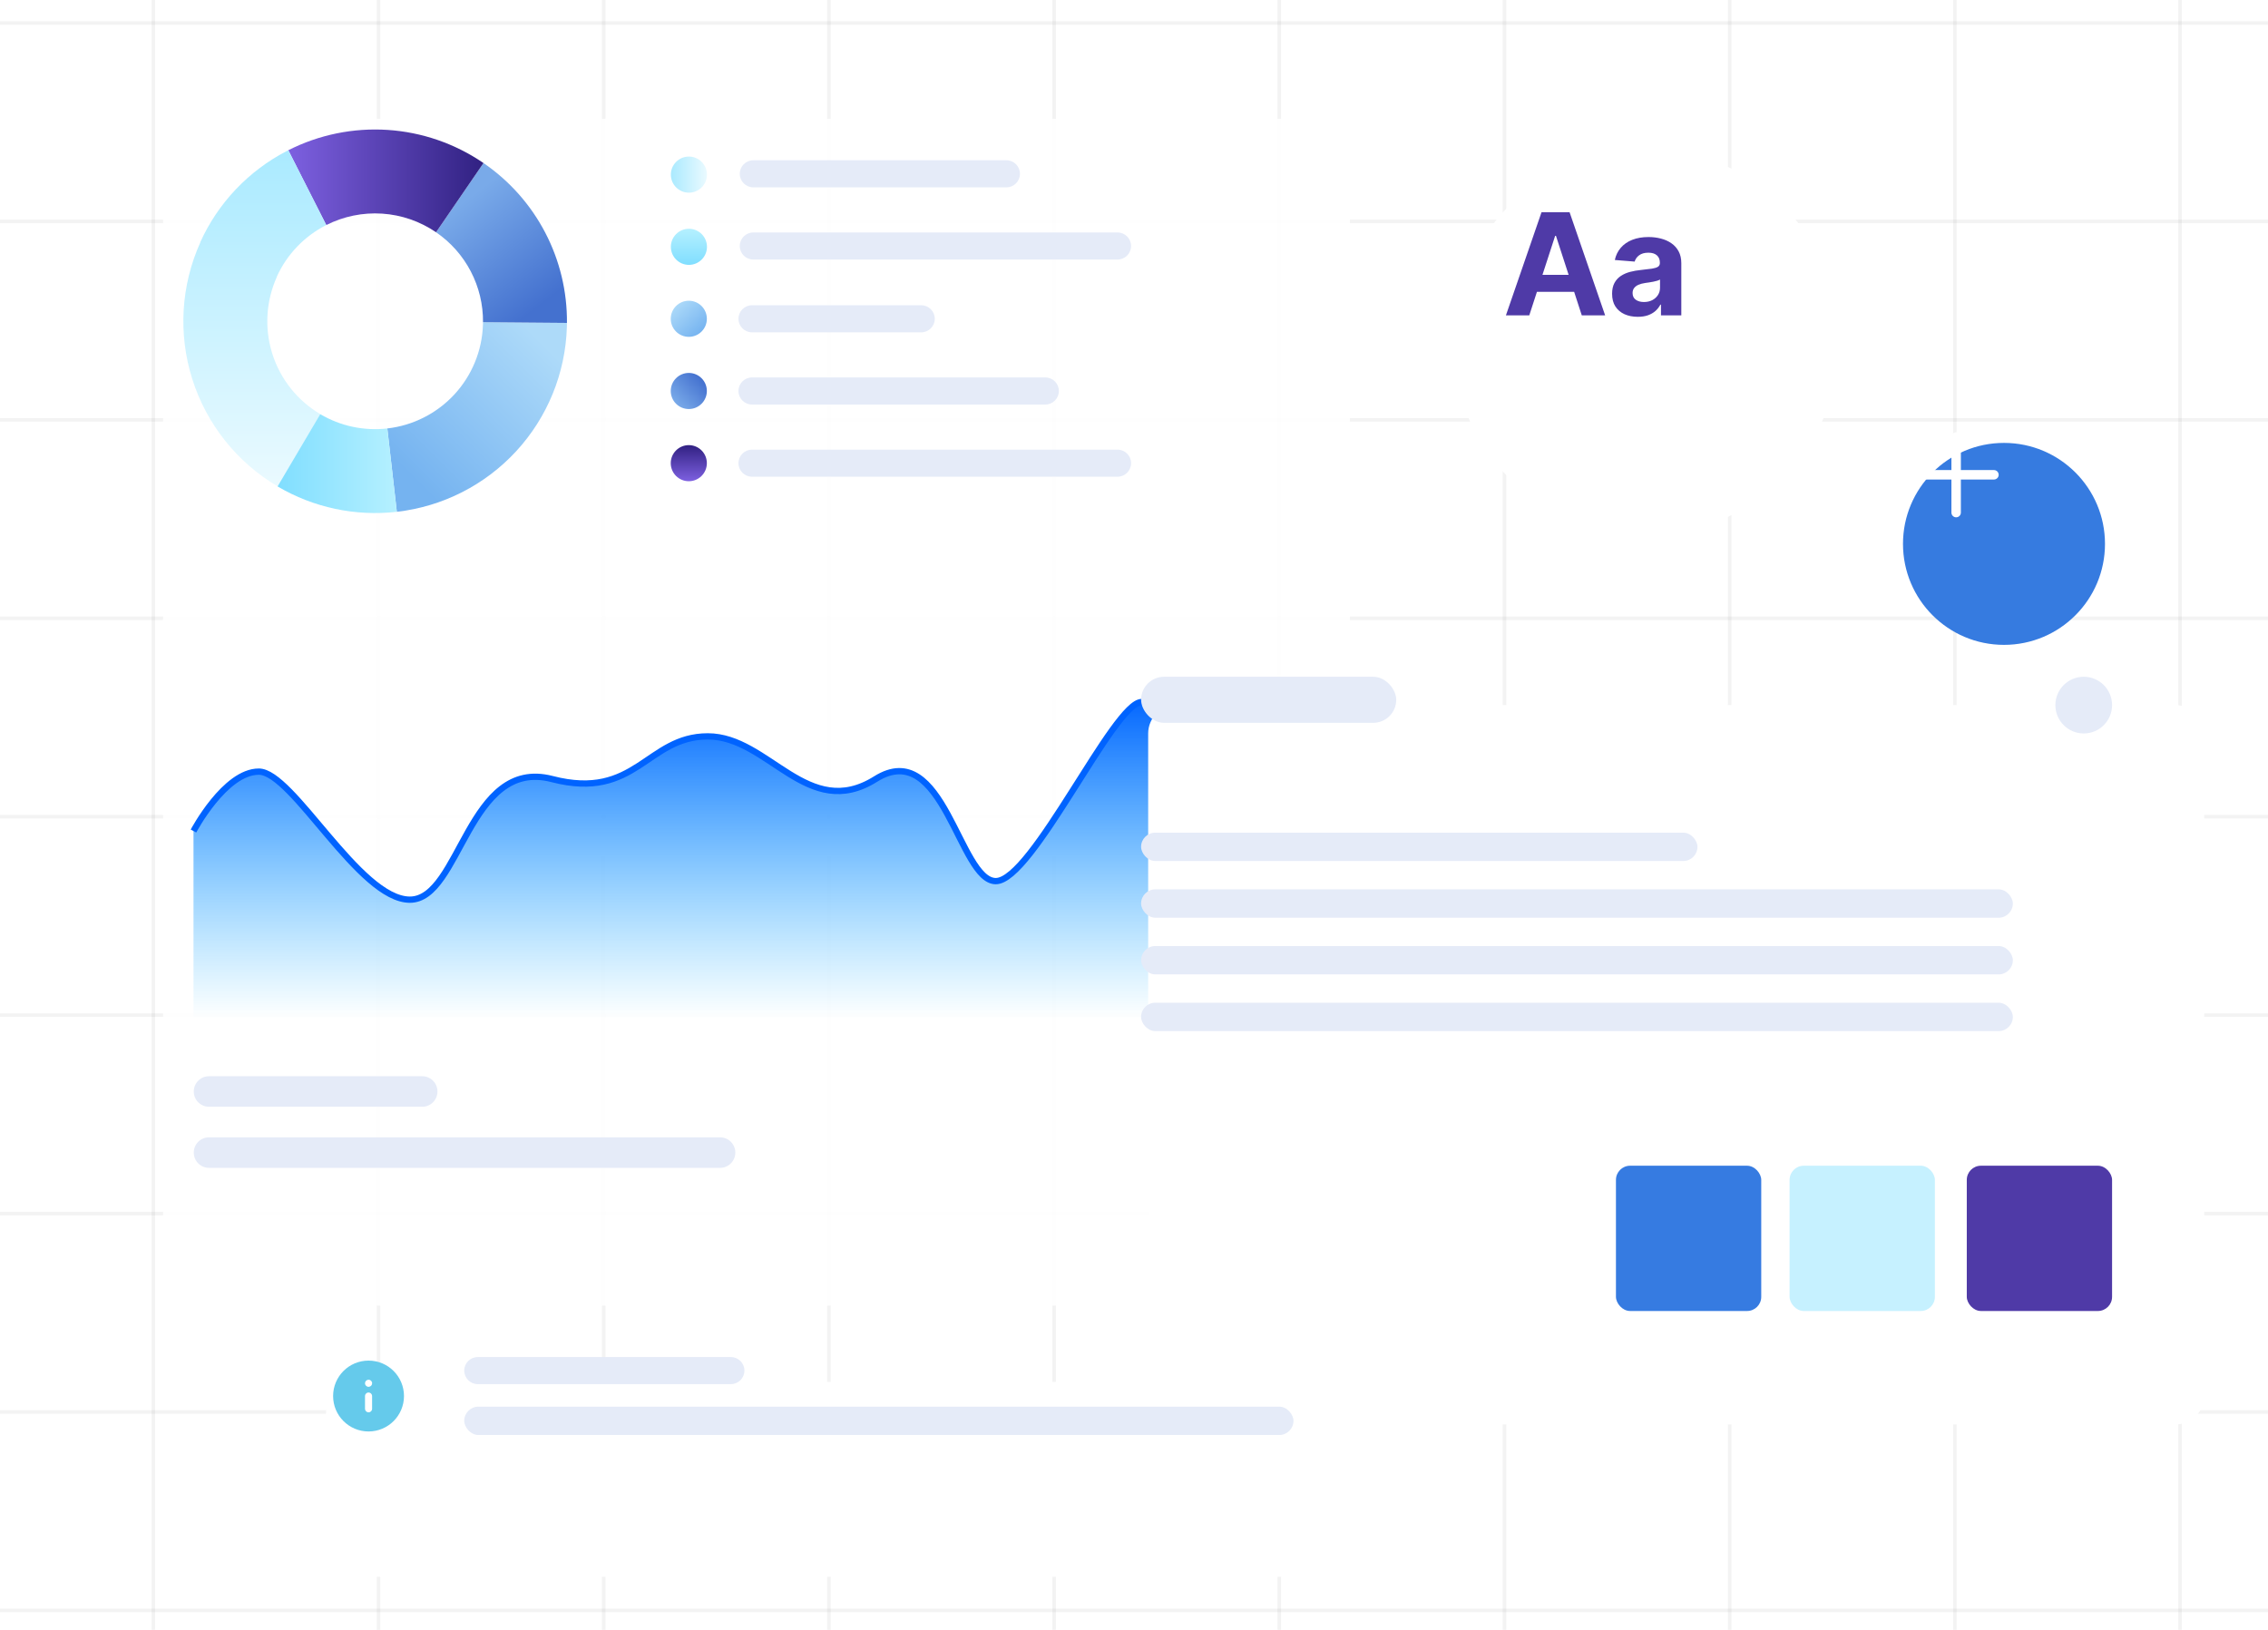 <svg width="640" height="460" viewBox="0 0 640 460" fill="none" xmlns="http://www.w3.org/2000/svg">
<g clip-path="url(#clip0_1385_1749)">
<g opacity="0.05">
<line x1="43.273" y1="-22" x2="43.273" y2="476" stroke="black"/>
<line x1="106.816" y1="-22" x2="106.816" y2="476" stroke="black"/>
<line x1="170.363" y1="-22" x2="170.363" y2="476" stroke="black"/>
<line x1="233.91" y1="-22" x2="233.91" y2="476" stroke="black"/>
<line x1="297.453" y1="-22" x2="297.453" y2="476" stroke="black"/>
<line x1="361" y1="-22" x2="361" y2="476" stroke="black"/>
<line x1="424.547" y1="-22" x2="424.547" y2="476" stroke="black"/>
<line x1="488.09" y1="-22" x2="488.09" y2="476" stroke="black"/>
<line x1="551.637" y1="-22" x2="551.637" y2="476" stroke="black"/>
<line x1="615.184" y1="-22" x2="615.184" y2="476" stroke="black"/>
</g>
<g opacity="0.05">
<line x1="707" y1="6.5" x2="-32" y2="6.5" stroke="black"/>
<line x1="707" y1="62.5" x2="-32" y2="62.5" stroke="black"/>
<line x1="707" y1="118.5" x2="-32" y2="118.5" stroke="black"/>
<line x1="707" y1="174.5" x2="-32" y2="174.5" stroke="black"/>
<line x1="707" y1="230.5" x2="-32" y2="230.5" stroke="black"/>
<line x1="707" y1="286.5" x2="-32" y2="286.5" stroke="black"/>
<line x1="707" y1="342.5" x2="-32" y2="342.5" stroke="black"/>
<line x1="707" y1="398.5" x2="-32" y2="398.5" stroke="black"/>
<line x1="707" y1="454.5" x2="-32" y2="454.5" stroke="black"/>
</g>
<g filter="url(#filter0_d_1385_1749)">
<path d="M38.367 15.536H360.561C364.078 15.536 366.929 18.387 366.929 21.903V167.285V344.097C366.929 347.614 364.078 350.464 360.561 350.464H38.367C34.851 350.464 32 347.614 32 344.097V21.903C32 18.387 34.851 15.536 38.367 15.536Z" fill="white" fill-opacity="0.9"/>
</g>
<path fill-rule="evenodd" clip-rule="evenodd" d="M159.984 91.134C159.981 91.556 159.972 91.978 159.959 92.401L136.282 91.644C136.29 91.407 136.295 91.169 136.297 90.932L159.984 91.134ZM136.282 91.644C136.049 98.95 133.194 105.927 128.239 111.302C123.284 116.677 116.56 120.091 109.295 120.92L111.981 144.446C124.897 142.972 136.85 136.904 145.659 127.348C154.468 117.792 159.543 105.388 159.959 92.401L136.282 91.644Z" fill="url(#paint0_linear_1385_1749)"/>
<path d="M159.986 91.134C160.062 82.259 157.954 73.503 153.847 65.635C149.74 57.766 143.76 51.029 136.434 46.015L123.051 65.552C127.171 68.372 130.535 72.163 132.845 76.588C135.155 81.014 136.341 85.94 136.299 90.932L159.986 91.134Z" fill="url(#paint1_linear_1385_1749)"/>
<path d="M136.434 46.015C128.421 40.531 119.081 37.301 109.392 36.665C99.702 36.029 90.02 38.009 81.359 42.398L92.07 63.518C96.942 61.049 102.388 59.935 107.839 60.293C113.289 60.651 118.543 62.467 123.05 65.552L136.434 46.015Z" fill="url(#paint2_linear_1385_1749)"/>
<path d="M92.07 63.518C85.876 66.657 80.942 71.817 78.084 78.144L78.091 78.128L78.127 78.145C75.098 84.853 74.603 92.426 76.726 99.462L76.851 99.868C79.118 107.018 83.945 113.081 90.407 116.893L78.368 137.286C66.879 130.509 58.297 119.731 54.269 107.019C50.24 94.307 51.048 80.555 56.537 68.402L56.532 68.416L56.494 68.4C61.501 57.313 70.097 48.241 80.888 42.639L81.358 42.398L92.07 63.518Z" fill="url(#paint3_linear_1385_1749)"/>
<path d="M78.327 137.285C88.469 143.267 100.285 145.781 111.984 144.446L109.298 120.92C102.717 121.671 96.07 120.256 90.366 116.891L78.327 137.285Z" fill="url(#paint4_linear_1385_1749)"/>
<path d="M199.733 207.806C182.773 207.806 181.592 225.433 155.781 219.83C129.97 214.227 129.97 253.812 115.663 253.812C101.356 253.812 82.625 217.739 73.038 217.739C63.451 217.739 54.602 234.469 54.602 234.469V287.533H343.684V209.374C335.693 209.374 329.947 198.134 322.151 198.134C314.352 198.134 291.325 248.584 281.001 248.584C270.676 248.584 266.166 207.806 245.999 219.83C225.831 231.855 216.693 207.806 199.733 207.806Z" fill="url(#paint5_linear_1385_1749)"/>
<path d="M343.684 209.394C335.693 209.394 329.947 198.134 322.151 198.134C314.352 198.134 291.325 248.676 281.001 248.676C270.676 248.676 266.258 207.823 247.086 219.869C227.914 231.915 216.905 207.823 199.733 207.823C182.561 207.823 179.479 226.023 155.781 219.869C132.083 213.715 129.97 253.913 115.663 253.913C101.356 253.913 82.625 217.774 73.038 217.774C63.451 217.774 54.602 234.535 54.602 234.535" stroke="#0063FF" stroke-width="1.772"/>
<path d="M119.137 303.74H58.991C56.61 303.74 54.68 305.67 54.68 308.051C54.68 310.432 56.61 312.362 58.991 312.362H119.137C121.518 312.362 123.448 310.432 123.448 308.051C123.448 305.67 121.518 303.74 119.137 303.74Z" fill="#E5EBF8"/>
<path d="M203.188 320.984H58.991C56.61 320.984 54.68 322.915 54.68 325.295C54.68 327.676 56.61 329.607 58.991 329.607H203.188C205.569 329.607 207.499 327.676 207.499 325.295C207.499 322.915 205.569 320.984 203.188 320.984Z" fill="#E5EBF8"/>
<path d="M194.403 54.377C197.216 54.377 199.497 52.097 199.497 49.283C199.497 46.47 197.216 44.189 194.403 44.189C191.589 44.189 189.309 46.47 189.309 49.283C189.309 52.097 191.589 54.377 194.403 54.377Z" fill="url(#paint6_linear_1385_1749)"/>
<path d="M194.371 95.065C197.185 95.065 199.465 92.785 199.465 89.971C199.465 87.158 197.185 84.877 194.371 84.877C191.558 84.877 189.277 87.158 189.277 89.971C189.277 92.785 191.558 95.065 194.371 95.065Z" fill="url(#paint7_linear_1385_1749)"/>
<path d="M194.371 115.441C197.185 115.441 199.465 113.161 199.465 110.347C199.465 107.534 197.185 105.253 194.371 105.253C191.558 105.253 189.277 107.534 189.277 110.347C189.277 113.161 191.558 115.441 194.371 115.441Z" fill="url(#paint8_linear_1385_1749)"/>
<path d="M194.371 135.817C197.185 135.817 199.465 133.536 199.465 130.723C199.465 127.91 197.185 125.629 194.371 125.629C191.558 125.629 189.277 127.91 189.277 130.723C189.277 133.536 191.558 135.817 194.371 135.817Z" fill="url(#paint9_linear_1385_1749)"/>
<path d="M194.403 74.753C197.216 74.753 199.497 72.472 199.497 69.659C199.497 66.846 197.216 64.565 194.403 64.565C191.589 64.565 189.309 66.846 189.309 69.659C189.309 72.472 191.589 74.753 194.403 74.753Z" fill="url(#paint10_linear_1385_1749)"/>
<path d="M283.998 45.234H212.574C210.464 45.234 208.754 46.944 208.754 49.054C208.754 51.164 210.464 52.874 212.574 52.874H283.998C286.108 52.874 287.818 51.164 287.818 49.054C287.818 46.944 286.108 45.234 283.998 45.234Z" fill="#E5EBF8"/>
<path d="M259.959 86.151H212.203C210.093 86.151 208.383 87.861 208.383 89.971C208.383 92.081 210.093 93.792 212.203 93.792H259.959C262.069 93.792 263.78 92.081 263.78 89.971C263.78 87.861 262.069 86.151 259.959 86.151Z" fill="#E5EBF8"/>
<path d="M294.98 106.527H212.203C210.093 106.527 208.383 108.237 208.383 110.347C208.383 112.457 210.093 114.168 212.203 114.168H294.98C297.09 114.168 298.801 112.457 298.801 110.347C298.801 108.237 297.09 106.527 294.98 106.527Z" fill="#E5EBF8"/>
<path d="M315.351 65.609H212.574C210.464 65.609 208.754 67.32 208.754 69.43C208.754 71.54 210.464 73.251 212.574 73.251H315.351C317.461 73.251 319.172 71.54 319.172 69.43C319.172 67.32 317.461 65.609 315.351 65.609Z" fill="#E5EBF8"/>
<path d="M315.356 126.903H212.203C210.093 126.903 208.383 128.613 208.383 130.723C208.383 132.833 210.093 134.544 212.203 134.544H315.356C317.466 134.544 319.177 132.833 319.177 130.723C319.177 128.613 317.466 126.903 315.356 126.903Z" fill="#E5EBF8"/>
<g filter="url(#filter1_dd_1385_1749)">
<circle cx="551.5" cy="133.5" r="28.5" fill="#367BE0"/>
</g>
<path fill-rule="evenodd" clip-rule="evenodd" d="M552 122C552.703 122 553.279 122.544 553.33 123.234L553.333 123.333L553.333 132.667H562.667C563.403 132.667 564 133.264 564 134C564 134.703 563.456 135.279 562.766 135.33L562.667 135.333H553.333L553.333 144.667C553.333 145.403 552.736 146 552 146C551.297 146 550.721 145.456 550.67 144.766L550.667 144.667L550.666 135.333H541.333C540.597 135.333 540 134.736 540 134C540 133.297 540.544 132.721 541.234 132.67L541.333 132.667H550.666L550.667 123.333C550.667 122.597 551.264 122 552 122Z" fill="white"/>
<g filter="url(#filter2_dd_1385_1749)">
<circle cx="450.5" cy="76.5" r="54.5" fill="white"/>
</g>
<path d="M431.543 89H424.952L434.994 59.909H442.92L452.949 89H446.358L439.071 66.557H438.844L431.543 89ZM431.131 77.565H446.699V82.367H431.131V77.565ZM462.158 89.412C460.766 89.412 459.526 89.171 458.437 88.688C457.348 88.195 456.486 87.471 455.851 86.514C455.226 85.548 454.914 84.346 454.914 82.906C454.914 81.694 455.136 80.676 455.582 79.852C456.027 79.028 456.633 78.365 457.4 77.864C458.167 77.362 459.038 76.983 460.013 76.727C460.998 76.472 462.03 76.292 463.11 76.188C464.379 76.055 465.402 75.932 466.178 75.818C466.955 75.695 467.518 75.515 467.868 75.278C468.219 75.042 468.394 74.691 468.394 74.227V74.142C468.394 73.242 468.11 72.546 467.542 72.054C466.983 71.562 466.188 71.315 465.155 71.315C464.066 71.315 463.2 71.557 462.556 72.04C461.912 72.513 461.486 73.11 461.278 73.829L455.681 73.375C455.965 72.049 456.524 70.903 457.357 69.938C458.19 68.962 459.265 68.214 460.582 67.693C461.907 67.163 463.441 66.898 465.184 66.898C466.396 66.898 467.556 67.04 468.664 67.324C469.781 67.608 470.771 68.048 471.633 68.645C472.504 69.242 473.19 70.008 473.692 70.946C474.194 71.874 474.445 72.987 474.445 74.284V89H468.707V85.974H468.536C468.186 86.656 467.717 87.258 467.13 87.778C466.543 88.29 465.837 88.692 465.013 88.986C464.189 89.27 463.238 89.412 462.158 89.412ZM463.891 85.236C464.781 85.236 465.567 85.061 466.249 84.71C466.931 84.35 467.466 83.867 467.854 83.261C468.243 82.655 468.437 81.969 468.437 81.202V78.886C468.247 79.01 467.987 79.123 467.655 79.227C467.333 79.322 466.969 79.412 466.562 79.497C466.154 79.573 465.747 79.644 465.34 79.71C464.933 79.767 464.564 79.819 464.232 79.867C463.522 79.971 462.902 80.136 462.371 80.364C461.841 80.591 461.429 80.899 461.136 81.287C460.842 81.666 460.695 82.139 460.695 82.707C460.695 83.531 460.993 84.161 461.59 84.597C462.196 85.023 462.963 85.236 463.891 85.236Z" fill="#4F3AA7"/>
<g filter="url(#filter3_dd_1385_1749)">
<rect x="310" y="179" width="298" height="203" rx="8" fill="white"/>
</g>
<rect x="505" y="329" width="41" height="41" rx="4" fill="#C6F1FF"/>
<rect x="555" y="329" width="41" height="41" rx="4" fill="#4F3AA7"/>
<rect x="456" y="329" width="41" height="41" rx="4" fill="#367BE1"/>
<circle cx="588" cy="199" r="8" fill="#E5EBF8"/>
<rect x="322" y="235" width="157" height="8" rx="4" fill="#E5EBF8"/>
<rect x="322" y="251" width="246" height="8" rx="4" fill="#E5EBF8"/>
<rect x="322" y="267" width="246" height="8" rx="4" fill="#E5EBF8"/>
<rect x="322" y="283" width="246" height="8" rx="4" fill="#E5EBF8"/>
<rect x="322" y="191" width="72" height="13" rx="6.5" fill="#E5EBF8"/>
<g filter="url(#filter4_dd_1385_1749)">
<rect x="78" y="368" width="326" height="55" rx="8" fill="white"/>
</g>
<path d="M206.244 383H134.82C132.71 383 131 384.71 131 386.82C131 388.93 132.71 390.641 134.82 390.641H206.244C208.354 390.641 210.064 388.93 210.064 386.82C210.064 384.71 208.354 383 206.244 383Z" fill="#E5EBF8"/>
<path fill-rule="evenodd" clip-rule="evenodd" d="M104 384C98.477 384 94 388.477 94 394C94 399.523 98.477 404 104 404C109.523 404 114 399.523 114 394C114 388.477 109.523 384 104 384ZM104 393C104.527 393 104.959 393.408 104.997 393.925L105 394V397.6C105 398.152 104.552 398.6 104 398.6C103.473 398.6 103.041 398.192 103.003 397.675L103 397.6V394C103 393.448 103.448 393 104 393ZM105.009 390.4C105.009 389.848 104.561 389.4 104.009 389.4L103.925 389.403C103.408 389.441 103 389.873 103 390.4C103 390.952 103.448 391.4 104 391.4L104.084 391.397C104.601 391.359 105.009 390.927 105.009 390.4Z" fill="#65CAEB"/>
<rect x="131" y="397" width="234" height="8" rx="4" fill="#E5EBF8"/>
</g>
<defs>
<filter id="filter0_d_1385_1749" x="19" y="6.536" width="388.93" height="388.929" filterUnits="userSpaceOnUse" color-interpolation-filters="sRGB">
<feFlood flood-opacity="0" result="BackgroundImageFix"/>
<feColorMatrix in="SourceAlpha" type="matrix" values="0 0 0 0 0 0 0 0 0 0 0 0 0 0 0 0 0 0 127 0" result="hardAlpha"/>
<feOffset dx="14" dy="18"/>
<feGaussianBlur stdDeviation="13.5"/>
<feColorMatrix type="matrix" values="0 0 0 0 0 0 0 0 0 0 0 0 0 0 0.241 0 0 0 0.12 0"/>
<feBlend mode="normal" in2="BackgroundImageFix" result="effect1_dropShadow_1385_1749"/>
<feBlend mode="normal" in="SourceGraphic" in2="effect1_dropShadow_1385_1749" result="shape"/>
</filter>
<filter id="filter1_dd_1385_1749" x="501" y="85" width="120" height="122" filterUnits="userSpaceOnUse" color-interpolation-filters="sRGB">
<feFlood flood-opacity="0" result="BackgroundImageFix"/>
<feColorMatrix in="SourceAlpha" type="matrix" values="0 0 0 0 0 0 0 0 0 0 0 0 0 0 0 0 0 0 127 0" result="hardAlpha"/>
<feOffset dx="14" dy="18"/>
<feGaussianBlur stdDeviation="13.5"/>
<feColorMatrix type="matrix" values="0 0 0 0 0 0 0 0 0 0 0 0 0 0 0.241 0 0 0 0.12 0"/>
<feBlend mode="normal" in2="BackgroundImageFix" result="effect1_dropShadow_1385_1749"/>
<feColorMatrix in="SourceAlpha" type="matrix" values="0 0 0 0 0 0 0 0 0 0 0 0 0 0 0 0 0 0 127 0" result="hardAlpha"/>
<feMorphology radius="2" operator="dilate" in="SourceAlpha" result="effect2_dropShadow_1385_1749"/>
<feOffset dy="2"/>
<feGaussianBlur stdDeviation="10"/>
<feComposite in2="hardAlpha" operator="out"/>
<feColorMatrix type="matrix" values="0 0 0 0 0 0 0 0 0 0 0 0 0 0 0 0 0 0 0.08 0"/>
<feBlend mode="normal" in2="effect1_dropShadow_1385_1749" result="effect2_dropShadow_1385_1749"/>
<feBlend mode="normal" in="SourceGraphic" in2="effect2_dropShadow_1385_1749" result="shape"/>
</filter>
<filter id="filter2_dd_1385_1749" x="374" y="2" width="172" height="174" filterUnits="userSpaceOnUse" color-interpolation-filters="sRGB">
<feFlood flood-opacity="0" result="BackgroundImageFix"/>
<feColorMatrix in="SourceAlpha" type="matrix" values="0 0 0 0 0 0 0 0 0 0 0 0 0 0 0 0 0 0 127 0" result="hardAlpha"/>
<feOffset dx="14" dy="18"/>
<feGaussianBlur stdDeviation="13.5"/>
<feColorMatrix type="matrix" values="0 0 0 0 0 0 0 0 0 0 0 0 0 0 0.241 0 0 0 0.12 0"/>
<feBlend mode="normal" in2="BackgroundImageFix" result="effect1_dropShadow_1385_1749"/>
<feColorMatrix in="SourceAlpha" type="matrix" values="0 0 0 0 0 0 0 0 0 0 0 0 0 0 0 0 0 0 127 0" result="hardAlpha"/>
<feMorphology radius="2" operator="dilate" in="SourceAlpha" result="effect2_dropShadow_1385_1749"/>
<feOffset dy="2"/>
<feGaussianBlur stdDeviation="10"/>
<feComposite in2="hardAlpha" operator="out"/>
<feColorMatrix type="matrix" values="0 0 0 0 0 0 0 0 0 0 0 0 0 0 0 0 0 0 0.08 0"/>
<feBlend mode="normal" in2="effect1_dropShadow_1385_1749" result="effect2_dropShadow_1385_1749"/>
<feBlend mode="normal" in="SourceGraphic" in2="effect2_dropShadow_1385_1749" result="shape"/>
</filter>
<filter id="filter3_dd_1385_1749" x="288" y="159" width="361" height="268" filterUnits="userSpaceOnUse" color-interpolation-filters="sRGB">
<feFlood flood-opacity="0" result="BackgroundImageFix"/>
<feColorMatrix in="SourceAlpha" type="matrix" values="0 0 0 0 0 0 0 0 0 0 0 0 0 0 0 0 0 0 127 0" result="hardAlpha"/>
<feOffset dx="14" dy="18"/>
<feGaussianBlur stdDeviation="13.5"/>
<feColorMatrix type="matrix" values="0 0 0 0 0 0 0 0 0 0 0 0 0 0 0.241 0 0 0 0.12 0"/>
<feBlend mode="normal" in2="BackgroundImageFix" result="effect1_dropShadow_1385_1749"/>
<feColorMatrix in="SourceAlpha" type="matrix" values="0 0 0 0 0 0 0 0 0 0 0 0 0 0 0 0 0 0 127 0" result="hardAlpha"/>
<feMorphology radius="2" operator="dilate" in="SourceAlpha" result="effect2_dropShadow_1385_1749"/>
<feOffset dy="2"/>
<feGaussianBlur stdDeviation="10"/>
<feComposite in2="hardAlpha" operator="out"/>
<feColorMatrix type="matrix" values="0 0 0 0 0 0 0 0 0 0 0 0 0 0 0 0 0 0 0.08 0"/>
<feBlend mode="normal" in2="effect1_dropShadow_1385_1749" result="effect2_dropShadow_1385_1749"/>
<feBlend mode="normal" in="SourceGraphic" in2="effect2_dropShadow_1385_1749" result="shape"/>
</filter>
<filter id="filter4_dd_1385_1749" x="65" y="359" width="380" height="109" filterUnits="userSpaceOnUse" color-interpolation-filters="sRGB">
<feFlood flood-opacity="0" result="BackgroundImageFix"/>
<feColorMatrix in="SourceAlpha" type="matrix" values="0 0 0 0 0 0 0 0 0 0 0 0 0 0 0 0 0 0 127 0" result="hardAlpha"/>
<feOffset dx="14" dy="18"/>
<feGaussianBlur stdDeviation="13.5"/>
<feColorMatrix type="matrix" values="0 0 0 0 0 0 0 0 0 0 0 0 0 0 0.241 0 0 0 0.12 0"/>
<feBlend mode="normal" in2="BackgroundImageFix" result="effect1_dropShadow_1385_1749"/>
<feColorMatrix in="SourceAlpha" type="matrix" values="0 0 0 0 0 0 0 0 0 0 0 0 0 0 0 0 0 0 127 0" result="hardAlpha"/>
<feMorphology radius="2" operator="dilate" in="SourceAlpha" result="effect2_dropShadow_1385_1749"/>
<feOffset dy="4"/>
<feGaussianBlur stdDeviation="4"/>
<feComposite in2="hardAlpha" operator="out"/>
<feColorMatrix type="matrix" values="0 0 0 0 0 0 0 0 0 0 0 0 0 0 0 0 0 0 0.08 0"/>
<feBlend mode="normal" in2="effect1_dropShadow_1385_1749" result="effect2_dropShadow_1385_1749"/>
<feBlend mode="normal" in="SourceGraphic" in2="effect2_dropShadow_1385_1749" result="shape"/>
</filter>
<linearGradient id="paint0_linear_1385_1749" x1="147.348" y1="90.932" x2="109.878" y2="128.251" gradientUnits="userSpaceOnUse">
<stop stop-color="#ADDAF9"/>
<stop offset="1" stop-color="#75B3F0"/>
</linearGradient>
<linearGradient id="paint1_linear_1385_1749" x1="129.142" y1="58.203" x2="151.174" y2="87.15" gradientUnits="userSpaceOnUse">
<stop stop-color="#79AAE9"/>
<stop offset="1" stop-color="#4471CF"/>
</linearGradient>
<linearGradient id="paint2_linear_1385_1749" x1="136.434" y1="51.05" x2="81.359" y2="51.05" gradientUnits="userSpaceOnUse">
<stop stop-color="#312182"/>
<stop offset="1" stop-color="#7D60E0"/>
</linearGradient>
<linearGradient id="paint3_linear_1385_1749" x1="80.82" y1="137.286" x2="80.82" y2="42.398" gradientUnits="userSpaceOnUse">
<stop stop-color="#EAFAFF"/>
<stop offset="1" stop-color="#AAEAFF"/>
</linearGradient>
<linearGradient id="paint4_linear_1385_1749" x1="111.984" y1="130.843" x2="78.327" y2="130.843" gradientUnits="userSpaceOnUse">
<stop stop-color="#B5F0FF"/>
<stop offset="1" stop-color="#80DEFF"/>
</linearGradient>
<linearGradient id="paint5_linear_1385_1749" x1="199.143" y1="196.018" x2="199.143" y2="287.533" gradientUnits="userSpaceOnUse">
<stop stop-color="#0063FF"/>
<stop offset="1" stop-color="#00AAFF" stop-opacity="0"/>
</linearGradient>
<linearGradient id="paint6_linear_1385_1749" x1="199.497" y1="47.032" x2="189.309" y2="47.032" gradientUnits="userSpaceOnUse">
<stop stop-color="#EAFAFF"/>
<stop offset="1" stop-color="#AAEAFF"/>
</linearGradient>
<linearGradient id="paint7_linear_1385_1749" x1="189.277" y1="87.125" x2="196.769" y2="95.065" gradientUnits="userSpaceOnUse">
<stop stop-color="#ADDAF9"/>
<stop offset="1" stop-color="#75B3F0"/>
</linearGradient>
<linearGradient id="paint8_linear_1385_1749" x1="192.03" y1="115.441" x2="199.465" y2="108.528" gradientUnits="userSpaceOnUse">
<stop stop-color="#79AAE9"/>
<stop offset="1" stop-color="#4471CF"/>
</linearGradient>
<linearGradient id="paint9_linear_1385_1749" x1="194.371" y1="125.629" x2="194.371" y2="135.817" gradientUnits="userSpaceOnUse">
<stop stop-color="#312182"/>
<stop offset="1" stop-color="#7D60E0"/>
</linearGradient>
<linearGradient id="paint10_linear_1385_1749" x1="194.403" y1="64.565" x2="194.403" y2="74.753" gradientUnits="userSpaceOnUse">
<stop stop-color="#B5F0FF"/>
<stop offset="1" stop-color="#80DEFF"/>
</linearGradient>
<clipPath id="clip0_1385_1749">
<rect width="640" height="460" fill="white"/>
</clipPath>
</defs>
</svg>
